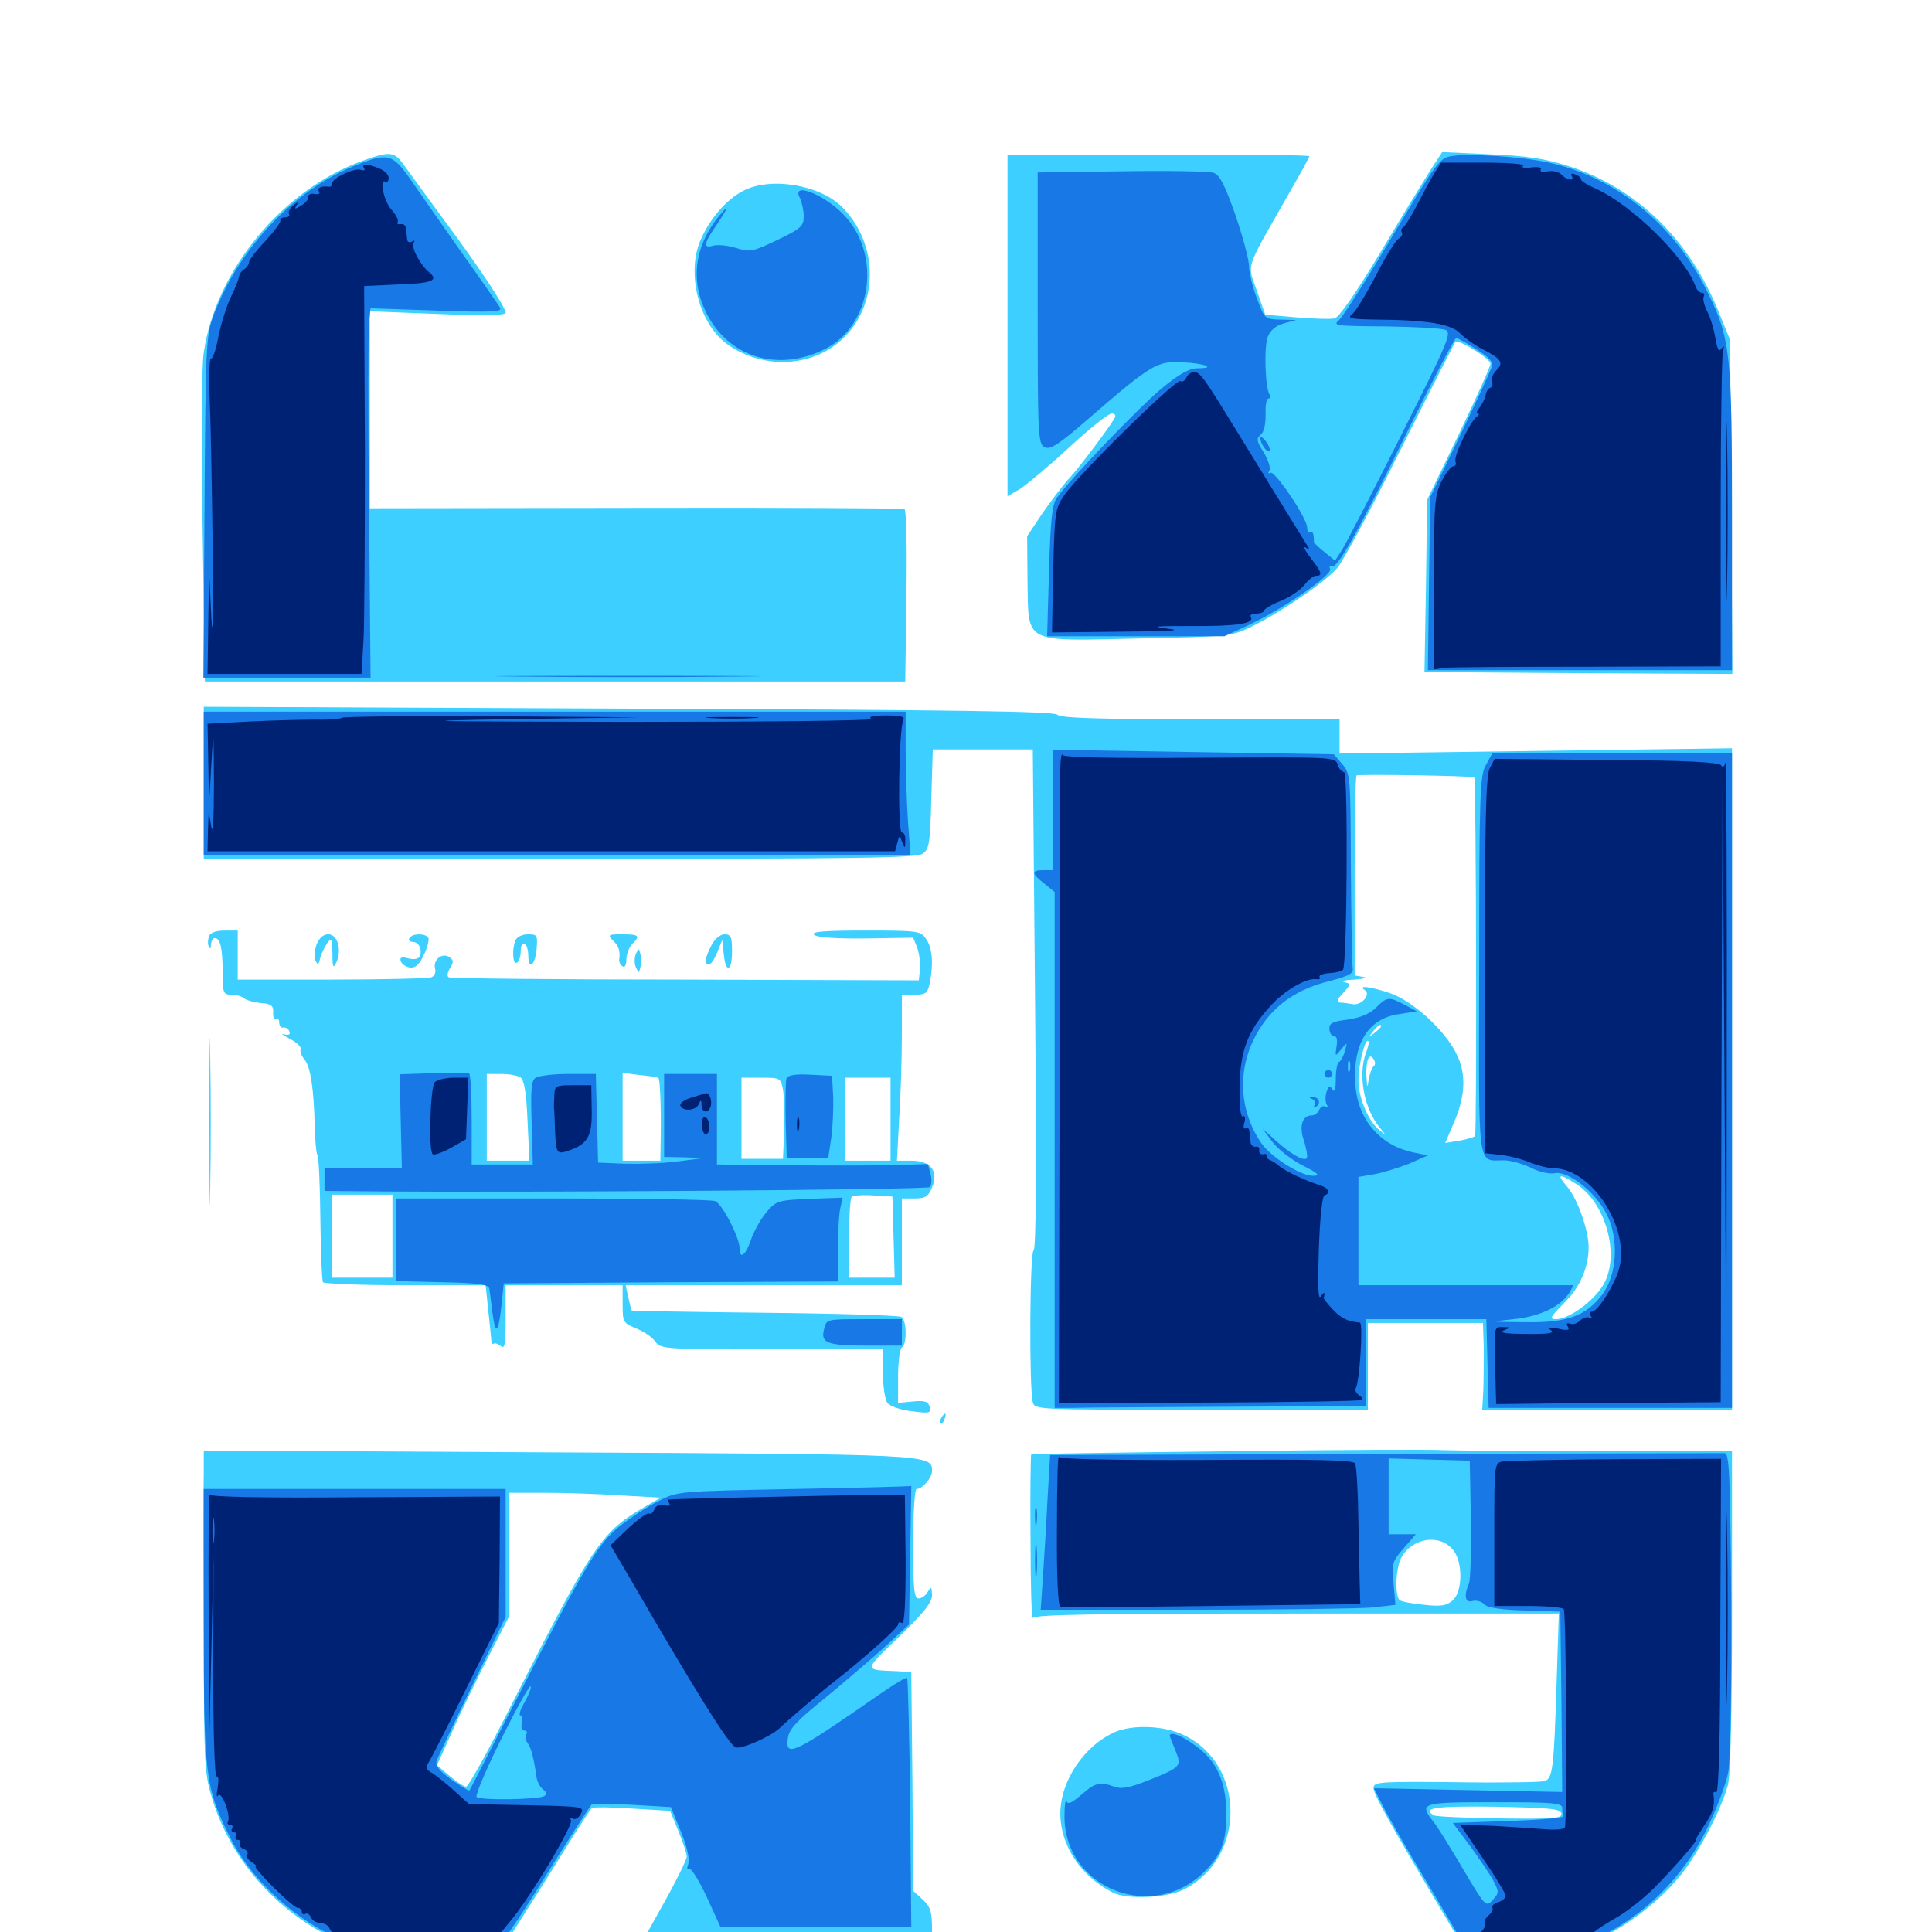 <svg xmlns="http://www.w3.org/2000/svg" viewBox="0 -1000 1000 1000">
	<path fill="#3ccfff" d="M187.695 -916.797C146.094 -901.758 111.719 -860.156 105.469 -817.578C104.297 -809.766 104.102 -773.047 104.883 -725.977L106.055 -647.266H287.305H468.555L469.141 -691.406C469.531 -715.625 469.141 -735.938 468.164 -736.523C467.383 -736.914 404.883 -737.305 329.102 -737.109L191.406 -736.914V-787.891V-838.867L226.562 -837.5C249.609 -836.523 261.719 -836.719 261.719 -838.086C261.719 -841.016 247.852 -861.914 229.688 -886.328C220.898 -898.242 211.719 -910.938 209.18 -914.453C204.102 -921.68 201.953 -921.875 187.695 -916.797ZM521.484 -831.445V-743.164L527.93 -746.875C531.25 -749.023 542.773 -758.594 553.32 -768.359C563.672 -777.93 573.633 -785.938 575.391 -785.938C577.148 -785.938 577.734 -784.961 576.953 -783.594C573.438 -777.734 559.375 -758.984 553.711 -752.734C550.195 -749.023 543.945 -740.625 539.453 -734.18L531.641 -722.461L531.836 -699.414C532.422 -666.406 528.906 -668.164 589.648 -669.531C636.328 -670.508 637.695 -670.703 648.047 -675.781C663.086 -683.203 686.328 -699.023 692.188 -706.055C695.117 -709.375 709.766 -736.719 724.805 -766.992C740.039 -797.266 752.734 -822.461 753.32 -823.047C754.688 -824.609 771.484 -814.453 771.484 -811.719C771.484 -810.352 764.062 -793.945 755.078 -775.195L738.672 -741.211L738.086 -696.68L737.305 -652.148L816.992 -651.562L896.68 -651.172L896.094 -737.5L895.508 -824.023L889.453 -838.867C874.219 -876.367 847.07 -902.734 811.719 -914.062C799.414 -917.969 790.234 -919.336 771.289 -920.117L746.484 -921.289L740.234 -911.719C736.914 -906.445 725.195 -887.305 714.258 -868.945C701.367 -847.656 692.969 -835.547 690.625 -835.156C688.477 -834.766 679.688 -834.961 670.898 -835.742L654.883 -837.109L650.586 -849.414C645.508 -863.672 644.336 -859.766 665.234 -896.484C672.07 -908.398 677.734 -918.555 677.734 -919.141C677.734 -919.727 642.578 -920.117 599.609 -919.922L521.484 -919.727ZM384.57 -901.172C375.781 -896.484 367.773 -887.305 362.695 -875.977C355.078 -858.789 361.719 -832.422 376.367 -821.875C394.922 -808.594 420.508 -809.766 436.133 -824.609C455.078 -842.578 454.883 -873.828 435.742 -892.969C424.023 -904.492 398.633 -908.594 384.57 -901.172ZM105.469 -594.727V-555.469H289.648C445.508 -555.469 474.414 -555.859 477.734 -558.203C481.055 -560.742 481.445 -563.867 482.031 -586.523L482.812 -612.109H508.594H534.57L535.742 -482.812C536.523 -396.289 536.328 -353.125 534.961 -352.734C533.008 -351.953 532.617 -282.031 534.57 -274.219C535.547 -270.312 536.523 -270.312 621.875 -270.312H708.008V-292.773V-315.234H737.891H767.578L767.969 -303.125C767.969 -296.289 767.969 -286.133 767.773 -280.664L767.188 -270.312H831.836H896.484V-441.602V-612.695L794.922 -611.328L693.359 -609.961V-618.945V-627.734H621.484C568.164 -627.734 549.023 -628.32 547.266 -630.078C545.508 -631.836 492.969 -632.617 325.195 -633.203L105.469 -634.18ZM763.086 -597.656C764.062 -596.875 764.453 -413.086 763.477 -411.914C762.695 -411.328 758.984 -410.156 755.078 -409.57L748.047 -408.398L751.953 -417.578C758.594 -432.227 759.18 -444.141 753.711 -454.883C747.656 -466.992 731.055 -482.031 719.531 -485.938C709.766 -489.258 702.344 -490.234 706.445 -487.5C709.766 -485.352 704.688 -479.297 700 -480.273C698.047 -480.664 695.117 -481.055 693.555 -481.055C691.602 -481.25 691.992 -482.617 695.117 -485.938C699.219 -490.43 699.414 -490.82 695.898 -491.602C693.945 -492.188 696.289 -492.773 701.172 -492.969C706.055 -493.359 708.008 -493.945 705.664 -494.336L701.172 -495.117V-546.484C701.172 -574.609 701.562 -598.242 702.148 -598.633C702.93 -599.414 762.109 -598.438 763.086 -597.656ZM727.93 -472.266C728.711 -472.852 727.539 -473.438 725.391 -473.242C723.242 -473.242 722.656 -472.656 724.219 -472.07C725.586 -471.484 727.344 -471.68 727.93 -472.266ZM714.844 -468.75C714.844 -468.359 713.281 -466.797 711.523 -465.43C708.398 -462.891 708.203 -463.086 710.742 -466.211C713.281 -469.336 714.844 -470.312 714.844 -468.75ZM707.031 -455.078C702.734 -443.555 706.055 -425.781 714.453 -416.016C717.578 -412.109 717.578 -412.109 714.258 -414.844C708.398 -419.336 703.125 -431.641 703.125 -440.82C703.125 -449.023 706.641 -462.695 708.203 -461.133C708.789 -460.742 708.203 -458.008 707.031 -455.078ZM710.938 -448.047C710.156 -447.461 708.984 -444.336 708.398 -441.211C707.812 -436.328 707.617 -436.719 707.227 -443.359C707.031 -451.758 708.789 -455.469 711.133 -451.562C711.914 -450.195 711.914 -448.633 710.938 -448.047ZM735.742 -405.859C736.523 -406.445 735.352 -407.031 733.203 -406.836C731.055 -406.836 730.469 -406.25 732.031 -405.664C733.398 -405.078 735.156 -405.273 735.742 -405.859ZM815.625 -387.305C831.055 -377.734 838.672 -350.586 830.078 -335.352C825.391 -326.953 812.305 -317.188 805.469 -317.188C801.758 -317.188 802.344 -318.164 809.57 -325.586C817.773 -333.594 822.266 -343.945 822.266 -354.492C822.266 -363.086 816.602 -379.297 811.328 -385.547C805.469 -392.383 806.641 -392.969 815.625 -387.305ZM108.203 -515.43C107.617 -513.867 107.422 -511.523 108.008 -510.156C108.789 -508.594 109.18 -508.984 109.18 -511.133C109.375 -512.891 110.156 -514.453 111.133 -514.453C114.062 -514.453 115.234 -508.984 115.234 -496.68C115.234 -485.938 115.625 -485.156 119.727 -485.156C122.266 -485.156 125 -484.375 126.172 -483.398C127.148 -482.422 131.055 -481.25 134.766 -480.859C140.43 -480.469 141.602 -479.492 141.406 -475.977C141.211 -473.438 141.992 -472.07 142.773 -472.656C143.75 -473.242 144.531 -472.266 144.531 -470.703C144.531 -468.945 145.508 -467.773 146.68 -468.164C147.852 -468.359 149.414 -467.383 149.805 -466.016C150.391 -464.453 149.414 -464.062 147.07 -464.648C145.117 -465.234 146.484 -464.258 150 -462.305C153.516 -460.547 156.055 -458.008 155.664 -457.031C155.078 -455.859 156.055 -453.516 157.617 -451.562C160.742 -448.047 162.5 -435.938 162.891 -416.797C163.086 -409.766 163.672 -403.32 164.258 -402.148C165.039 -401.172 165.625 -386.133 165.82 -369.141C166.016 -351.953 166.602 -337.305 167.188 -336.328C167.773 -335.547 186.914 -334.766 209.766 -334.766H251.367L252.734 -321.68C253.516 -314.258 254.297 -307.227 254.297 -306.055C254.492 -304.688 255.078 -303.906 255.469 -304.492C256.055 -305.078 257.617 -304.492 259.18 -303.32C261.328 -301.562 261.719 -304.102 261.719 -317.969V-334.766H291.992H322.266V-325C322.266 -315.625 322.461 -315.234 329.492 -312.305C333.398 -310.742 337.891 -307.617 339.258 -305.469C341.992 -301.758 344.336 -301.562 399.609 -301.562H457.031V-289.258C457.031 -282.422 458.008 -275.586 459.375 -273.828C460.742 -272.07 466.406 -270.117 472.07 -269.531C481.055 -268.359 482.031 -268.555 481.25 -271.68C480.469 -274.609 478.711 -275.195 472.461 -274.609L464.844 -273.828V-287.5C464.844 -295.117 465.82 -301.953 466.797 -302.539C469.531 -304.102 469.336 -316.602 466.602 -318.359C465.234 -319.141 433.594 -320.117 395.898 -320.508C358.203 -320.898 327.148 -321.484 326.953 -321.68C326.758 -321.875 325.977 -325 325.195 -328.516L323.828 -334.766H395.312H466.797V-357.227V-379.688H473.438C478.906 -379.688 480.469 -380.664 482.422 -385.352C485.938 -393.75 481.836 -399.219 471.875 -399.219H464.258L465.43 -421.289C466.211 -433.203 466.797 -452.539 466.797 -464.258V-485.156H473.438C479.297 -485.156 480.078 -485.938 481.25 -491.211C483.203 -501.367 482.617 -509.375 479.297 -514.062C476.562 -518.164 475 -518.359 447.656 -518.359C426.758 -518.359 419.727 -517.773 421.289 -516.211C422.656 -514.844 432.227 -514.062 448.047 -514.258L472.656 -514.648L474.805 -509.375C475.781 -506.25 476.562 -501.367 476.172 -498.242L475.586 -492.578L354.688 -492.969C288.281 -492.969 233.008 -493.555 232.227 -494.141C231.25 -494.727 231.641 -496.875 233.008 -499.023C234.961 -502.148 234.766 -503.125 232.422 -504.688C228.711 -507.031 224.023 -503.125 225.195 -498.633C225.781 -496.68 224.805 -494.727 223.242 -494.141C221.68 -493.555 198.438 -492.969 171.68 -492.969H123.047V-505.664V-518.359H116.211C111.914 -518.359 108.789 -517.188 108.203 -515.43ZM141.211 -483.789C143.555 -484.18 141.602 -484.57 136.719 -484.57C131.836 -484.57 129.883 -484.18 132.422 -483.789C134.766 -483.398 138.672 -483.398 141.211 -483.789ZM269.336 -442.383C271.289 -441.016 272.461 -434.766 273.047 -419.922L274.023 -399.219H262.891H251.953V-421.68V-444.141H259.375C263.281 -444.141 267.773 -443.359 269.336 -442.383ZM340.82 -441.992C341.602 -441.016 342.188 -428.516 341.992 -412.5L341.797 -399.219H332.031H322.266V-421.875V-444.727L331.055 -443.555C336.133 -443.164 340.43 -442.383 340.82 -441.992ZM405.273 -435.938C405.859 -432.422 406.25 -422.852 405.859 -414.844L405.273 -400.195H394.531H383.789V-421.094V-442.188H393.945C403.906 -442.188 404.102 -441.992 405.273 -435.938ZM460.938 -420.703V-399.219H449.219H437.5V-420.703V-442.188H449.219H460.938ZM203.125 -360.156V-338.672H187.5H171.875V-360.156V-381.641H187.5H203.125ZM462.5 -359.766L463.086 -338.672H451.172H439.453V-358.789C439.453 -369.922 440.039 -379.688 440.82 -380.469C441.602 -381.25 446.68 -381.641 452.148 -381.25L461.914 -380.664ZM163.867 -511.133C162.891 -508.398 162.5 -504.492 163.281 -502.93C164.453 -500.391 164.844 -500.391 165.625 -503.711C166.016 -505.859 167.773 -509.375 169.141 -511.523C171.68 -515.039 171.875 -514.648 172.07 -506.641C172.07 -499.023 172.461 -498.438 174.219 -502.148C175.391 -504.492 175.781 -508.594 175 -511.328C173.242 -518.164 166.602 -518.164 163.867 -511.133ZM211.914 -514.453C211.328 -513.477 211.914 -512.5 213.477 -512.5C216.797 -512.5 218.555 -508.789 217.383 -505.273C216.797 -503.711 214.648 -503.125 211.523 -503.906C207.812 -504.883 206.836 -504.492 207.422 -502.539C208.008 -500.977 209.961 -499.609 212.109 -499.219C214.844 -498.828 216.992 -500.586 219.336 -505.664C221.289 -509.57 222.266 -513.672 221.68 -514.648C220.117 -516.992 213.477 -516.992 211.914 -514.453ZM266.797 -513.281C264.844 -508.398 265.43 -500.391 267.578 -501.758C268.75 -502.344 269.531 -505.078 269.531 -507.812C269.531 -510.547 270.312 -512.109 271.484 -511.523C272.656 -510.938 273.438 -508.203 273.438 -505.469C273.438 -497.656 276.953 -500.195 277.734 -508.594C278.32 -516.016 278.125 -516.406 273.242 -516.406C270.312 -516.406 267.578 -515.039 266.797 -513.281ZM317.188 -513.281C320.312 -510.352 321.094 -507.812 320.508 -503.32C320.312 -502.148 321.094 -500.586 322.266 -499.805C323.438 -499.023 324.219 -500.586 324.219 -503.516C324.219 -506.055 325.586 -509.57 327.148 -511.328C331.641 -515.625 330.859 -516.406 322.07 -516.406C314.844 -516.406 314.453 -516.211 317.188 -513.281ZM368.164 -510.547C364.844 -504.102 364.453 -500.781 366.992 -500.781C367.969 -500.781 369.922 -503.711 371.289 -507.227L373.828 -513.477L374.609 -506.25C375.586 -495.898 378.906 -497.07 378.906 -507.617C378.906 -515.039 378.32 -516.406 375 -516.406C372.852 -516.406 369.922 -514.062 368.164 -510.547ZM329.102 -506.25C328.32 -504.297 328.32 -501.172 329.102 -499.414C330.664 -496.094 330.664 -496.094 331.445 -499.414C332.031 -501.172 332.031 -504.297 331.445 -506.25C330.664 -509.375 330.664 -509.375 329.102 -506.25ZM108.398 -419.727C108.398 -381.055 108.594 -365.039 108.789 -383.984C109.18 -402.93 109.18 -434.57 108.789 -454.297C108.594 -474.023 108.398 -458.398 108.398 -419.727ZM487.305 -266.211C486.523 -265.039 486.328 -263.867 486.914 -263.281C487.305 -262.695 488.281 -263.672 488.867 -265.43C490.234 -268.75 489.062 -269.336 487.305 -266.211ZM635.742 -248.828C579.883 -248.242 533.984 -247.461 533.789 -247.266C533.398 -247.07 533.203 -227.344 533.398 -203.516C533.398 -179.492 533.984 -161.133 534.57 -162.5C535.352 -164.258 564.258 -164.844 671.094 -164.844H806.836L805.664 -128.125C804.297 -85.156 803.711 -79.688 799.609 -78.125C798.047 -77.539 777.344 -77.148 753.711 -77.539C714.453 -77.93 710.938 -77.734 710.938 -74.609C710.938 -71.289 719.141 -56.641 745.703 -11.914C753.32 0.781 759.961 12.305 760.352 13.477C761.328 16.406 789.844 16.016 803.516 12.695C827.734 7.031 854.297 -9.961 870.117 -29.688C879.492 -41.602 890.82 -63.086 894.336 -75.977C895.703 -81.055 896.484 -112.5 896.484 -166.406V-248.828H826.758C788.281 -248.828 752.539 -249.219 747.07 -249.414C741.797 -249.805 691.602 -249.609 635.742 -248.828ZM752.344 -197.461C757.227 -191.211 757.031 -176.172 751.953 -171.68C748.828 -168.945 746.094 -168.359 737.305 -169.336C731.445 -169.922 725.781 -170.898 724.609 -171.68C721.875 -173.438 722.266 -188.281 725.391 -193.945C731.25 -204.297 745.703 -206.25 752.344 -197.461ZM808.203 -61.328C808.594 -58.789 804.102 -58.398 776.367 -58.789C758.594 -58.984 743.164 -59.766 742.188 -60.352C735.742 -64.258 742.969 -65.234 773.828 -64.844C801.953 -64.258 807.617 -63.867 808.203 -61.328ZM105.469 -237.695C105.273 -231.445 105.273 -193.945 105.469 -154.492C105.664 -83.789 105.664 -82.227 110.352 -67.383C118.945 -40.625 137.5 -17.383 162.5 -2.148C182.031 9.57 196.094 13.086 227.93 14.258L255.664 15.43L267.969 -3.906C274.805 -14.648 285.938 -32.227 292.773 -43.359C299.609 -54.297 305.664 -63.672 306.445 -64.258C307.422 -64.648 316.797 -64.648 327.539 -63.867L346.875 -62.695L351.172 -52.148C353.516 -46.484 355.469 -40.43 355.469 -39.062C355.469 -37.5 349.805 -25.977 342.773 -13.477C335.742 -0.977 330.078 9.57 330.078 9.961C330.078 10.547 364.453 10.938 406.25 10.938H482.422V-0.781C482.422 -10.547 481.641 -13.086 477.539 -16.797L472.656 -21.289L472.266 -77.93L471.68 -134.57L464.844 -134.961C446.68 -135.742 446.68 -134.766 465.234 -152.734C478.32 -165.43 482.422 -170.508 482.422 -174.414C482.227 -178.711 482.031 -179.102 480.273 -176.172C479.297 -174.219 476.953 -172.656 475.586 -172.656C473.047 -172.656 472.656 -177.539 472.656 -200.977C472.656 -217.188 473.438 -229.297 474.414 -229.297C477.539 -229.297 482.422 -235.156 482.422 -238.672C482.422 -247.266 481.836 -247.266 288.672 -248.242L105.469 -249.219ZM321.094 -225.977L341.992 -224.805L334.18 -220.312C311.523 -207.422 307.227 -201.172 265.625 -119.336C253.32 -94.922 242.383 -75 241.211 -75.195C240.234 -75.195 236.328 -77.734 232.812 -80.664L226.172 -86.328L234.18 -104.102C238.477 -113.867 247.07 -131.25 252.93 -142.773L263.672 -163.672V-195.508V-227.344H281.836C291.992 -227.344 309.57 -226.758 321.094 -225.977ZM577.148 -103.516C561.133 -96.484 548.828 -78.125 548.828 -61.328C548.828 -44.727 559.375 -28.906 575.781 -20.508C583.203 -16.602 604.102 -17.578 612.891 -22.07C645.117 -38.477 644.922 -86.914 612.305 -102.148C602.344 -106.836 586.328 -107.422 577.148 -103.516Z"/>
	<path fill="#1878e5" d="M752.539 -919.336C744.922 -918.359 745.117 -918.555 717.773 -872.852C706.25 -853.516 695.117 -836.328 693.164 -834.375C689.648 -831.445 691.016 -831.25 716.797 -831.055C731.836 -830.859 745.898 -830.078 748.047 -829.297C751.562 -827.93 750 -823.828 725 -774.219C710.156 -744.727 696.484 -718.164 694.531 -715.234L691.016 -709.766L685.547 -714.258C682.617 -716.602 680.078 -718.945 680.078 -719.531C680.078 -723.633 679.492 -725.391 678.125 -724.609C677.344 -724.219 676.562 -725.195 676.562 -726.953C676.562 -731.836 659.766 -756.641 657.617 -755.273C656.445 -754.688 656.25 -755.078 657.031 -756.445C657.812 -757.617 656.445 -761.914 654.102 -765.82C650.391 -771.68 650.195 -773.047 652.539 -775C654.297 -776.367 655.078 -780.273 655.078 -785.547C654.883 -790.039 655.469 -793.75 656.641 -793.75C657.617 -793.75 657.812 -794.727 657.031 -795.898C654.883 -799.609 654.102 -820.508 656.25 -825.781C657.422 -828.906 660.352 -831.445 664.453 -832.617L670.898 -834.375L662.695 -834.57C654.688 -834.766 654.492 -834.961 650.586 -845.508C648.242 -851.562 646.484 -858.984 646.484 -862.305C646.484 -865.43 643.359 -877.344 639.453 -888.672C633.984 -904.297 631.25 -909.57 628.125 -910.547C625.781 -911.328 604.492 -911.719 580.664 -911.328L537.109 -910.742V-840.625C537.109 -775 537.305 -770.312 540.625 -768.555C543.555 -766.992 547.852 -769.727 564.648 -784.375C595.898 -811.328 599.023 -813.281 612.109 -812.5C623.633 -811.914 629.883 -809.375 619.922 -809.375C615.625 -809.375 610.352 -806.445 601.367 -799.023C589.648 -789.258 553.906 -752.148 547.07 -742.383C544.531 -739.062 543.75 -730.859 542.969 -704.297L541.992 -670.703H587.891H633.789L646.484 -676.562C664.258 -684.961 689.648 -702.344 688.477 -705.469C687.891 -706.836 688.281 -707.617 689.258 -706.836C691.992 -705.273 702.539 -723.828 728.516 -776.758C741.602 -803.32 752.93 -825 753.711 -825C754.492 -825 759.18 -822.461 764.258 -819.141C771.094 -814.844 773.047 -812.5 772.07 -809.961C771.484 -808.008 764.062 -791.992 755.664 -774.414L740.234 -742.578L739.648 -697.852L739.062 -653.125H817.773H896.484V-730.859C896.484 -817.578 895.703 -824.609 883.789 -848.828C866.406 -884.57 834.961 -909.57 798.828 -916.406C785.742 -918.945 761.133 -920.508 752.539 -919.336ZM182.812 -913.867C151.758 -901.172 123.633 -871.289 110.742 -837.305C106.641 -826.367 106.445 -823.047 105.859 -737.695L105.273 -649.219H148.438H191.797L191.016 -737.891C190.43 -786.523 190.625 -829.688 191.016 -833.398L191.797 -840.43L226.172 -839.258C255.273 -838.281 260.156 -838.477 258.789 -840.82C257.812 -842.383 248.828 -855.469 238.477 -869.922C228.32 -884.375 216.406 -901.367 212.109 -907.617C202.93 -920.703 200.391 -921.094 182.812 -913.867ZM414.062 -897.461C415.039 -895.312 416.016 -891.016 416.016 -888.086C416.016 -883.008 414.648 -881.641 402.344 -875.781C389.648 -869.727 388.281 -869.336 380.859 -871.68C376.562 -873.047 371.094 -873.438 369.141 -872.852C364.062 -871.289 364.258 -873.828 369.727 -881.836C376.367 -891.602 377.93 -894.922 373.242 -889.453C359.18 -873.047 356.836 -854.297 366.406 -836.523C378.32 -814.453 403.711 -807.422 427.344 -819.531C450.586 -831.445 456.25 -866.211 438.281 -887.109C428.711 -898.438 408.984 -906.836 414.062 -897.461ZM652.344 -773.242C652.344 -770.312 655.859 -765.43 657.031 -766.602C657.617 -767.188 656.836 -769.336 655.273 -771.484C653.711 -773.438 652.539 -774.414 652.344 -773.242ZM268.945 -649.805C238.672 -650 263.867 -650.195 325.195 -650.195C386.523 -650.195 411.133 -650 380.273 -649.805C349.219 -649.414 299.219 -649.414 268.945 -649.805ZM105.469 -594.531V-557.422H288.281H471.289L469.922 -575.391C469.336 -585.156 468.75 -601.758 468.75 -612.5V-631.641H287.109H105.469ZM544.922 -580.859V-549.609H540.039C533.789 -549.609 533.789 -547.852 540.625 -542.578L545.898 -538.281V-404.688V-271.289H555.273C560.352 -271.484 596.484 -271.68 635.742 -271.875L707.031 -272.266V-294.727V-317.188H738.281H769.336L769.922 -294.336L770.508 -271.289H833.398H896.484V-440.82V-610.156H834.57H772.461L769.141 -604.102C766.016 -598.828 765.625 -589.453 765.625 -500.195C765.43 -391.016 764.258 -399.609 778.906 -399.414C782.422 -399.219 788.672 -397.461 792.578 -395.508C796.68 -393.359 802.148 -392.188 804.883 -392.773C811.719 -393.945 825.586 -383.203 831.445 -371.875C838.086 -359.18 837.109 -340.234 829.297 -329.883C820.703 -318.75 811.133 -315.234 789.062 -315.625C770.703 -315.82 770.703 -315.82 783.398 -317.188C796.875 -318.555 807.617 -323.633 812.109 -330.664L814.453 -334.766H758.789H703.125V-362.891V-390.82L711.133 -392.188C715.625 -392.969 723.828 -395.508 729.297 -397.656L739.062 -401.953L731.445 -403.516C714.258 -407.227 702.93 -420.312 701.562 -438.281C700 -459.57 708.008 -472.656 723.633 -475L733.398 -476.562L727.148 -479.883C718.945 -484.18 717.969 -484.18 712.109 -478.32C708.984 -475.195 704.102 -473.242 697.656 -472.266C689.648 -471.289 687.891 -470.312 688.086 -467.383C688.281 -465.234 689.258 -463.672 690.625 -463.672C691.992 -463.672 692.383 -461.523 691.797 -458.398C691.016 -453.125 691.016 -452.93 694.141 -456.836C697.461 -460.742 697.461 -460.742 696.094 -455.859C695.312 -453.125 693.945 -450.781 693.164 -450.391C692.188 -450 691.406 -446.094 691.406 -441.602C691.406 -436.133 690.82 -434.375 689.648 -436.133C688.281 -438.281 687.695 -437.891 686.523 -434.57C685.938 -432.422 685.938 -429.492 686.719 -428.32C687.5 -426.953 687.305 -426.562 686.133 -427.148C684.961 -427.93 683.594 -427.148 682.812 -425.586C682.227 -424.023 680.469 -422.656 678.906 -422.656C674.023 -422.656 672.266 -416.992 675 -409.375C676.172 -405.273 676.953 -401.562 676.367 -400.586C675.195 -398.633 668.164 -402.539 660.156 -409.766L653.516 -415.82L658.594 -408.984C661.328 -405.273 668.359 -399.805 674.023 -396.875C682.617 -392.578 683.594 -391.406 679.492 -391.406C673.242 -391.406 658.008 -400.977 652.93 -408.203C640.234 -426.758 640.234 -450 652.93 -468.945C660.938 -480.859 672.266 -488.281 688.086 -492.188C697.852 -494.727 700.586 -496.094 700.195 -498.633C699.805 -500.391 699.414 -523.828 699.219 -550.586C699.023 -598.047 699.023 -599.609 694.727 -604.492L690.43 -609.57L617.773 -610.742L544.922 -611.914ZM698.633 -445.703C698.047 -444.336 697.656 -445.312 697.656 -448.047C697.656 -450.781 698.047 -451.758 698.633 -450.586C699.023 -449.219 699.023 -446.875 698.633 -445.703ZM224.023 -444.531L206.836 -443.945L207.422 -419.727L208.008 -395.312H188.086H167.969V-389.453V-383.594L189.062 -383.398C269.531 -382.617 479.883 -384.18 481.25 -385.547C482.227 -386.523 482.422 -389.453 481.641 -392.383L480.273 -397.461L459.375 -396.875C447.852 -396.68 423.242 -396.68 404.883 -396.875L371.094 -397.266V-420.703V-444.141H357.422H343.75V-422.656V-401.172L354.102 -400.977L364.258 -400.586L350.586 -398.828C343.164 -397.852 330.859 -397.461 323.242 -397.656L309.57 -398.242L308.984 -421.289L308.398 -444.141H294.336C286.523 -444.141 278.906 -443.164 277.344 -442.188C275 -440.82 274.609 -436.328 275.195 -418.75L275.781 -397.266H259.961H244.141V-420.508C244.141 -433.398 243.555 -444.141 242.773 -444.531C241.797 -444.922 233.398 -444.922 224.023 -444.531ZM685.547 -444.141C685.547 -443.164 686.523 -442.188 687.5 -442.188C688.672 -442.188 689.453 -443.164 689.453 -444.141C689.453 -445.312 688.672 -446.094 687.5 -446.094C686.523 -446.094 685.547 -445.312 685.547 -444.141ZM407.031 -441.602C406.641 -440.234 406.445 -430.273 406.641 -419.727L407.227 -400.391L417.969 -400.586L428.711 -400.781L430.273 -411.133C431.055 -416.992 431.445 -426.562 431.25 -432.422L430.664 -443.164L419.336 -443.75C411.328 -444.141 407.812 -443.555 407.031 -441.602ZM679.297 -431.055C680.469 -430.664 681.055 -429.102 680.469 -428.125C679.688 -426.758 680.078 -426.562 681.445 -427.344C683.984 -429.102 682.422 -432.422 679.102 -432.227C677.344 -432.227 677.539 -431.836 679.297 -431.055ZM205.078 -358.203V-336.914L228.906 -336.328C248.438 -335.938 252.93 -335.156 253.32 -332.812C253.516 -331.25 254.297 -325.586 254.883 -320.508C256.445 -308.594 258.008 -309.961 259.57 -324.414L260.742 -335.742L347.266 -336.328L433.594 -336.719V-352.148C433.594 -360.547 434.18 -370.312 434.766 -373.828L436.133 -380.078L418.945 -379.492C402.344 -378.711 401.758 -378.516 396.484 -372.266C393.555 -368.75 390.039 -362.305 388.672 -358.203C385.938 -350.195 382.812 -347.852 382.812 -353.906C382.812 -359.375 373.828 -376.953 370.117 -378.32C368.359 -379.102 330.469 -379.688 285.938 -379.688H205.078ZM426.562 -312.109C424.609 -304.883 427.93 -303.516 448.828 -303.516H466.797V-310.352V-317.188H447.266C427.93 -317.188 427.734 -317.188 426.562 -312.109ZM716.602 -247.461L543.555 -246.875L542.188 -223.828C541.602 -211.328 540.43 -193.359 539.844 -183.984L538.672 -166.797H618.555C662.695 -166.797 703.906 -167.383 710.352 -167.969L722.266 -169.336L721.289 -180.469C720.312 -190.82 720.703 -191.992 726.562 -198.633L732.812 -205.859H725.781H718.75V-225.391V-245.117L739.844 -244.531L760.742 -243.945L761.328 -213.672C761.523 -197.07 761.133 -182.227 760.352 -180.469C757.617 -174.219 758.203 -170.312 762.109 -171.289C764.062 -171.875 766.992 -171.094 768.359 -169.531C770.117 -167.773 777.148 -166.797 789.258 -166.406L807.617 -165.82L808.203 -119.141L808.594 -72.461L759.961 -73.438L711.133 -74.414L716.211 -64.453C718.945 -58.984 728.906 -41.797 738.281 -26.172C747.656 -10.547 756.836 5.078 758.594 8.594C761.719 14.648 762.109 14.844 775 14.844C821.484 14.648 862.695 -11.133 883.594 -53.516C888.477 -63.672 893.555 -76.953 894.531 -82.812C895.703 -89.258 896.289 -125.586 896.094 -170.703C895.508 -237.695 895.117 -247.852 892.578 -247.852C891.016 -247.852 811.719 -247.656 716.602 -247.461ZM808.594 -64.258C808.594 -62.695 808.789 -60.742 809.18 -59.961C809.375 -58.984 796.68 -58.008 780.664 -57.422L751.953 -56.445L760.742 -44.727C765.43 -38.281 770.898 -30.273 772.852 -26.758C775.977 -20.703 775.977 -20.312 772.656 -16.602C769.141 -12.695 768.945 -12.891 757.227 -32.617C750.781 -43.555 743.945 -54.688 741.797 -57.227C734.375 -66.797 735.547 -67.188 773.438 -67.188C803.32 -67.188 808.594 -66.797 808.594 -64.258ZM411.133 -229.297C350.781 -228.125 350.586 -228.125 340.82 -223.047C335.352 -220.312 326.367 -214.453 320.898 -210.156C309.375 -200.781 303.516 -191.016 267.578 -120.898C254.297 -95.117 243.359 -73.633 242.969 -73.242C242.773 -72.852 238.477 -75.391 233.594 -78.906C227.539 -83.203 225.195 -86.133 225.977 -88.477C226.562 -90.234 234.766 -107.617 244.336 -127.344L261.719 -163.086V-196.094V-229.297H183.594H105.469V-159.57C105.469 -81.25 106.25 -74.805 118.75 -49.609C133.008 -20.508 166.016 4.688 197.266 10.742C215.43 14.258 248.828 15.625 253.516 13.086C255.664 11.914 268.359 -6.25 281.25 -27.148C294.336 -48.047 305.664 -65.625 306.25 -66.016C307.031 -66.406 316.602 -66.406 327.539 -65.82L347.266 -64.648L352.344 -52.148C355.664 -44.141 357.031 -37.891 356.25 -35.156C355.469 -33.008 355.664 -31.836 356.641 -32.617C357.617 -33.398 361.523 -27.148 365.625 -18.555L372.852 -2.734H422.266H471.68L471.094 -66.602C470.703 -101.953 469.922 -131.055 469.531 -131.445C469.141 -132.031 463.281 -128.516 456.445 -123.828C410.938 -92.188 406.25 -89.844 407.812 -100.391C408.398 -105.078 412.5 -109.375 426.562 -120.703C436.328 -128.711 450.195 -140.625 457.422 -147.07L470.508 -159.18L471.094 -195.312C471.484 -215.039 471.68 -231.055 471.68 -230.859C471.68 -230.664 444.531 -229.883 411.133 -229.297ZM271.68 -119.141C269.336 -115.234 268.359 -112.109 269.336 -112.109C270.312 -112.109 270.703 -110.352 270.117 -108.203C269.531 -105.859 270.117 -104.297 271.289 -104.297C272.656 -104.297 273.047 -103.32 272.461 -102.344C271.68 -101.172 272.07 -99.219 273.047 -97.852C274.805 -95.703 276.367 -89.844 277.734 -79.883C278.125 -77.734 279.492 -75 281.055 -73.828C283.008 -72.266 283.203 -71.289 281.641 -70.312C278.516 -68.555 248.438 -67.969 246.68 -69.922C245.898 -70.703 251.562 -83.984 259.375 -99.805C267.188 -115.43 274.023 -127.734 274.609 -127.148C275.195 -126.758 273.828 -123.047 271.68 -119.141ZM535.742 -214.648C535.742 -210.352 536.133 -208.789 536.523 -211.328C536.914 -213.672 536.914 -217.188 536.523 -219.141C535.938 -220.898 535.547 -218.945 535.742 -214.648ZM535.742 -192.188C535.742 -184.18 536.133 -180.859 536.523 -184.961C536.914 -188.867 536.914 -195.508 536.523 -199.609C536.133 -203.516 535.742 -200.195 535.742 -192.188ZM605.469 -101.562C605.469 -101.172 606.836 -97.852 608.398 -93.945C611.719 -85.742 611.523 -85.352 593.945 -78.32C584.57 -74.609 580.273 -73.828 576.758 -75.195C569.336 -77.93 566.992 -77.344 559.766 -71.094C555.078 -66.992 552.734 -65.82 552.148 -67.578C551.562 -68.945 550.977 -65.82 550.977 -60.352C550.586 -22.07 597.656 -4.102 624.414 -32.227C632.617 -40.82 634.766 -47.266 634.766 -61.914C634.57 -77.734 629.688 -88.672 618.945 -96.289C611.914 -101.562 605.469 -104.102 605.469 -101.562Z"/>
	<path fill="#002274" d="M742.188 -909.961C740.234 -906.836 736.328 -899.414 733.398 -893.75C730.469 -888.086 727.344 -883.008 726.367 -882.422C725.391 -881.836 725 -880.664 725.586 -879.688C726.172 -878.711 725.391 -877.344 723.828 -876.367C722.461 -875.586 716.992 -866.992 712.109 -857.227C707.031 -847.656 701.562 -838.477 699.805 -837.305C697.07 -835.156 699.414 -834.766 713.086 -834.57C739.062 -834.375 751.367 -832.227 755.859 -827.344C758.203 -825 763.281 -821.289 767.578 -819.141C777.148 -814.258 778.516 -812.109 774.414 -808.203C772.656 -806.445 771.68 -803.906 772.266 -802.344C772.852 -800.977 772.266 -799.609 771.289 -799.219C770.117 -798.828 769.141 -797.07 768.945 -795.312C768.555 -793.555 767.188 -790.82 765.82 -789.062C764.453 -787.305 763.867 -785.938 764.844 -785.938C765.82 -785.938 765.625 -785.156 764.453 -784.375C761.133 -782.227 752.344 -763.867 753.32 -761.133C753.906 -759.766 753.32 -758.594 752.148 -758.594C750.977 -758.594 748.242 -755.078 746.094 -750.781C742.578 -743.75 742.188 -739.453 742.188 -698.242V-653.516L747.656 -654.297C750.586 -654.688 783.984 -654.883 821.875 -654.883L890.625 -655.078V-734.961C890.625 -778.906 891.211 -816.602 891.797 -818.555C892.578 -821.094 892.383 -821.289 891.016 -819.531C889.648 -817.578 888.867 -819.141 887.891 -825C887.109 -829.492 885.352 -835.742 883.594 -838.867C882.031 -841.992 881.25 -845.508 881.836 -846.484C882.422 -847.656 882.031 -848.438 880.859 -848.438C879.688 -848.438 878.125 -850 877.539 -851.953C871.875 -867.188 844.727 -893.75 826.367 -902.148C821.875 -904.102 818.359 -906.25 818.359 -907.031C818.359 -908.008 816.992 -909.18 815.234 -909.766C813.672 -910.352 812.891 -910.156 813.477 -908.984C815.234 -906.055 811.133 -906.641 808.203 -909.57C807.031 -911.133 803.711 -911.719 801.172 -911.328C798.242 -910.742 796.875 -911.133 797.461 -912.305C798.242 -913.281 796.094 -913.867 792.383 -913.281C788.867 -912.891 787.109 -913.281 788.477 -914.258C789.648 -915.039 780.469 -915.82 768.164 -915.82H745.898ZM188.477 -912.891C189.062 -911.914 188.477 -911.523 186.719 -912.109C183.594 -913.281 171.875 -907.812 171.875 -905.078C171.875 -903.906 171.289 -903.32 170.508 -903.32C166.406 -903.906 164.062 -902.93 165.039 -900.977C165.82 -899.805 165.039 -899.219 162.891 -899.609C160.742 -900 159.375 -899.219 159.57 -898.047C159.766 -897.07 158.203 -894.922 155.859 -893.555C152.734 -891.602 152.148 -891.602 153.516 -893.75C154.688 -895.703 154.297 -895.703 151.758 -893.555C150 -892.188 149.023 -890.234 149.609 -889.258C150.195 -888.281 149.219 -887.5 147.656 -887.5C145.898 -887.5 144.727 -886.719 145.117 -885.742C145.312 -884.766 141.797 -880.078 137.305 -875.195C132.617 -870.312 128.906 -865.43 128.906 -864.258C128.906 -863.281 127.734 -861.523 126.562 -860.742C125.195 -859.961 124.023 -858.398 123.828 -857.227C123.828 -856.25 121.875 -850.977 119.336 -845.898C116.992 -840.82 114.062 -831.25 112.891 -825C111.719 -818.555 109.961 -813.867 109.18 -814.453C108.398 -814.844 108.008 -804.492 108.594 -791.406C109.18 -778.125 109.766 -742.383 110.156 -711.719C110.352 -680.859 110.156 -666.992 109.375 -680.469L108.203 -704.883L107.812 -678.125L107.422 -651.172H147.266H187.109L188.086 -667.383C188.672 -676.172 188.867 -721.289 188.867 -767.773L188.477 -851.953L205.469 -852.734C223.242 -853.32 227.148 -854.688 222.461 -858.789C217.578 -862.695 212.695 -871.875 214.062 -874.219C214.844 -875.586 214.648 -875.781 213.281 -875C211.914 -874.219 210.742 -874.805 210.742 -876.172C210.547 -877.539 210.352 -880.078 210.156 -881.641C210.156 -883.203 208.789 -884.375 207.422 -883.984C205.859 -883.789 205.273 -884.18 205.859 -885.156C206.445 -886.133 204.883 -888.867 202.539 -891.602C198.633 -895.898 196.094 -908.008 199.609 -905.859C200.391 -905.273 201.172 -906.25 201.172 -908.008C201.172 -909.57 198.828 -911.914 196.094 -912.891C189.844 -915.43 186.914 -915.43 188.477 -912.891ZM893.555 -735.156C893.555 -693.75 893.75 -676.953 893.945 -697.656C894.336 -718.164 894.336 -752.148 893.945 -772.852C893.75 -793.359 893.555 -776.562 893.555 -735.156ZM614.062 -804.492C613.281 -802.93 612.109 -802.148 610.938 -802.734C608.789 -804.102 557.812 -754.102 550.781 -743.555C546.094 -736.719 545.898 -734.766 545.117 -704.492L544.531 -672.656L580.273 -673.047C605.664 -673.242 612.695 -673.633 604.492 -674.609C595.312 -675.781 597.852 -675.977 616.211 -675.977C639.648 -675.781 649.414 -677.148 647.461 -680.664C646.68 -681.641 648.047 -682.422 650.195 -682.422C652.539 -682.422 654.297 -683.203 654.297 -683.984C654.297 -684.766 658.203 -687.109 663.086 -689.062C667.773 -691.016 673.242 -694.727 675.195 -697.266C677.148 -699.805 679.688 -701.953 681.055 -701.953C684.766 -701.953 684.18 -703.711 678.32 -711.328C675.391 -715.234 674.219 -717.578 675.781 -716.602C677.148 -715.625 677.93 -715.82 677.148 -716.797C674.414 -721.094 644.141 -770.312 638.281 -779.883C623.438 -804.102 621.094 -807.422 618.164 -807.422C616.406 -807.422 614.648 -806.055 614.062 -804.492ZM177.148 -628.516C176.562 -627.93 170.508 -627.344 163.672 -627.539C156.836 -627.539 141.406 -627.148 129.492 -626.562L107.422 -625.391L107.812 -604.688L108.203 -583.789L109.375 -604.297C110.547 -623.828 110.547 -623.438 110.742 -594.531C110.742 -576.758 110.156 -567.383 109.375 -572.07L108.008 -579.883L107.617 -569.727L107.422 -559.375H285.352H463.281L464.453 -563.672C465.43 -567.773 465.625 -567.773 466.992 -564.062C468.359 -560.547 468.555 -560.742 468.555 -564.844C468.75 -567.188 467.969 -569.141 466.797 -569.141C464.453 -569.141 465.234 -623.633 467.578 -627.344C468.555 -629.102 466.211 -629.688 458.594 -629.688C451.953 -629.688 449.219 -629.102 450.977 -627.93C452.344 -626.953 397.461 -626.367 324.023 -626.367C219.727 -626.562 207.617 -626.758 262.695 -627.734L331.055 -628.711L254.688 -629.297C212.695 -629.492 177.93 -629.102 177.148 -628.516ZM367.773 -628.32C361.523 -628.711 366.602 -628.906 378.906 -628.906C391.211 -628.906 396.289 -628.711 390.234 -628.32C383.984 -627.93 373.828 -627.93 367.773 -628.32ZM548.828 -603.32C548.633 -599.023 548.438 -523.047 548.438 -434.57L548.047 -273.828L625.977 -274.023C668.945 -274.219 704.492 -274.805 704.883 -275.391C705.469 -275.977 704.688 -277.148 703.32 -277.93C701.953 -278.906 701.172 -280.469 701.758 -281.445C703.711 -284.57 705.664 -315.234 703.906 -315.43C697.461 -316.016 694.141 -317.578 689.648 -322.461C686.914 -325.391 684.766 -328.125 685.156 -328.32C685.352 -328.711 685.547 -329.492 685.547 -330.469C685.547 -331.25 684.57 -330.469 683.594 -328.906C682.227 -326.953 682.031 -335.156 682.617 -353.32C683.203 -369.531 684.375 -380.859 685.547 -381.25C688.867 -382.422 687.695 -385.156 683.203 -386.523C676.172 -388.672 665.234 -393.75 662.109 -396.484C660.547 -397.852 658.398 -399.219 657.227 -399.609C656.25 -400 655.469 -400.781 655.664 -401.562C656.055 -402.539 655.078 -402.93 653.711 -402.539C652.539 -402.344 651.562 -403.32 651.758 -404.492C652.148 -405.859 651.172 -406.836 649.805 -406.445C648.633 -406.25 647.266 -407.422 647.266 -408.984C647.07 -410.547 646.875 -413.086 646.68 -414.453C646.68 -415.82 645.703 -416.602 644.727 -416.016C643.75 -415.234 643.359 -416.797 644.141 -419.141C644.727 -421.484 644.336 -422.852 643.359 -422.07C642.188 -421.484 641.406 -427.148 641.602 -436.914C641.797 -455.664 645.703 -466.406 657.422 -479.102C664.648 -487.305 676.172 -493.945 681.445 -493.164C682.812 -492.969 683.594 -493.359 683.008 -494.336C682.422 -495.117 684.766 -496.094 687.891 -496.289C691.211 -496.484 694.531 -497.266 695.117 -498.047C697.266 -500.195 697.852 -600.391 695.703 -600.391C694.531 -600.391 692.969 -602.148 692.383 -604.297C691.211 -608.203 689.844 -608.203 620.898 -607.812C575.586 -607.422 550.586 -608.008 550 -609.18C549.414 -610.352 549.023 -607.617 548.828 -603.32ZM771.094 -602.344C769.141 -598.633 768.555 -575.977 768.555 -500.391V-403.125L777.344 -402.148C782.227 -401.562 789.062 -399.609 792.578 -398.047C796.094 -396.68 801.367 -395.312 804.297 -395.312C824.023 -395.117 844.141 -363.867 837.891 -342.773C835.547 -334.766 826.953 -321.094 824.023 -321.094C823.047 -321.094 822.656 -320.117 823.438 -318.75C824.219 -317.578 824.023 -317.188 822.656 -317.969C821.484 -318.555 819.531 -317.969 817.969 -316.602C816.602 -315.039 814.258 -314.258 812.695 -314.844C810.938 -315.43 810.547 -314.844 811.523 -313.281C812.695 -311.523 811.328 -311.133 806.445 -312.305C801.562 -313.086 800.586 -312.891 802.734 -311.523C804.883 -309.961 801.367 -309.375 790.039 -309.57C779.492 -309.57 775.781 -310.156 778.32 -311.328C782.031 -312.891 782.031 -313.086 777.734 -313.086C773.438 -313.281 773.242 -313.086 773.828 -293.359L774.414 -273.242L807.617 -273.633C825.977 -273.828 851.953 -274.023 865.82 -274.023L890.625 -274.219L891.016 -435.938L891.602 -597.461L892.578 -442.188L893.555 -286.914L893.75 -448.047C893.945 -536.719 893.555 -607.422 893.164 -605.469C892.578 -603.125 891.602 -602.539 890.82 -603.906C889.844 -605.469 872.266 -606.445 831.445 -606.641L773.633 -607.227ZM225 -439.844C222.656 -436.719 221.68 -403.906 224.023 -402.539C224.805 -401.953 229.102 -403.516 233.398 -405.859L241.211 -410.352L241.797 -426.172L242.383 -442.188H234.766C230.469 -442.188 226.172 -441.016 225 -439.844ZM286.914 -433.008C286.719 -429.883 286.719 -426.953 286.719 -426.367C286.914 -425.781 287.109 -420.312 287.305 -414.258C287.891 -402.344 288.086 -402.148 296.094 -405.078C304.492 -408.398 306.641 -412.695 306.25 -426.172L306.055 -438.281H296.484C287.695 -438.281 287.109 -438.086 286.914 -433.008ZM357.812 -431.836C354.297 -430.859 351.758 -428.906 352.148 -427.734C353.32 -424.609 360.156 -425 361.719 -428.516C362.695 -430.859 363.086 -430.859 363.086 -428.125C363.281 -424.023 366.406 -423.438 367.773 -427.148C368.75 -429.883 367.383 -434.375 365.43 -434.18C364.844 -433.984 361.328 -433.008 357.812 -431.836ZM363.281 -417.969C363.281 -415.234 364.258 -412.891 365.234 -412.891C366.406 -412.891 367.188 -414.648 367.188 -416.602C367.188 -418.75 366.406 -421.094 365.234 -421.68C364.062 -422.461 363.281 -420.703 363.281 -417.969ZM412.5 -417.773C412.5 -414.648 412.891 -413.477 413.477 -415.43C413.867 -417.188 413.867 -419.922 413.477 -421.289C412.891 -422.461 412.5 -421.094 412.5 -417.773ZM547.07 -208.398C546.875 -183.984 547.656 -168.75 548.828 -168.359C549.805 -168.164 585.352 -168.164 627.344 -168.75L704.102 -169.727L703.906 -176.562C703.711 -180.273 703.516 -196.289 703.125 -211.914C702.93 -227.539 702.148 -241.406 701.367 -242.578C700.391 -244.336 680.273 -244.727 624.414 -244.336C575.391 -244.141 548.633 -244.727 548.047 -245.898C547.461 -247.07 547.07 -230.078 547.07 -208.398ZM893.555 -167.773C893.555 -123.633 893.75 -105.469 893.945 -127.148C894.336 -148.828 894.336 -184.766 893.945 -207.227C893.75 -229.492 893.555 -211.914 893.555 -167.773ZM777.93 -243.555C773.438 -242.773 773.438 -242.578 773.438 -205.664V-168.75H790.82C800.586 -168.75 808.789 -167.969 809.375 -167.188C810.742 -164.844 811.133 -56.25 809.961 -54.102C809.375 -53.125 805.078 -52.734 800.391 -53.125C795.703 -53.516 783.789 -54.297 773.828 -54.883L755.664 -55.664L767.383 -38.281C774.023 -28.711 779.297 -19.922 779.297 -18.75C779.297 -17.578 777.539 -16.016 775.391 -15.43C773.242 -14.648 771.875 -13.477 772.461 -12.5C773.047 -11.719 772.07 -9.961 770.508 -8.594C768.945 -7.227 767.969 -5.469 768.555 -4.688C769.141 -3.711 768.359 -1.953 766.992 -0.391C765.43 0.977 763.672 4.688 762.891 7.617L761.719 12.891H776.758C787.891 12.891 791.211 12.305 789.062 10.742C786.914 9.375 788.086 8.984 793.555 9.57C801.562 10.547 808.984 9.375 807.812 7.227C807.227 6.445 810.938 4.688 816.016 3.125C821.094 1.758 825.586 0 826.172 -0.781C826.758 -1.367 831.445 -4.492 836.914 -7.617C842.188 -10.547 850.977 -17.578 856.445 -23.047C866.797 -33.594 879.102 -47.656 877.734 -47.656C877.344 -47.656 879.297 -50.781 881.836 -54.688C886.523 -61.523 887.695 -65.039 886.914 -70.898C886.523 -72.266 887.305 -72.852 888.281 -72.266C889.648 -71.484 890.43 -102.344 890.43 -158.008L890.82 -244.922L836.523 -244.727C806.641 -244.531 780.273 -243.945 777.93 -243.555ZM108.008 -161.914L108.203 -95.508L109.375 -145.312L110.547 -195.117L110.352 -137.109C110.352 -103.125 111.133 -79.688 112.109 -80.469C113.086 -81.055 113.281 -78.711 112.695 -74.805C111.914 -71.094 112.109 -69.336 112.891 -70.703C114.648 -73.438 119.727 -59.961 117.969 -57.031C117.383 -56.25 117.969 -55.469 119.141 -55.469C120.312 -55.469 120.703 -54.688 120.117 -53.516C119.531 -52.539 119.922 -51.562 121.094 -51.562C122.266 -51.562 122.656 -50.781 122.07 -49.609C121.484 -48.438 121.875 -47.656 123.047 -47.656C124.219 -47.656 124.805 -46.875 124.219 -45.898C123.633 -44.922 124.414 -43.555 126.172 -42.969C127.734 -42.383 128.711 -41.016 127.93 -40.039C127.344 -38.867 128.516 -37.305 130.273 -36.133C132.227 -34.961 133.203 -33.984 132.422 -33.984C130.078 -33.984 151.562 -12.5 154.102 -12.5C155.273 -12.5 156.25 -11.523 156.25 -10.352C156.25 -9.375 157.031 -8.789 158.008 -9.375C158.984 -9.961 160.156 -9.18 160.938 -7.617C161.523 -6.055 163.672 -4.688 165.82 -4.688C167.773 -4.688 170.117 -3.32 170.703 -1.562C171.484 0.195 173.242 1.172 175 0.391C176.562 -0.195 177.539 0 176.953 0.977C176.367 1.953 177.539 3.125 179.688 3.711C181.836 4.297 183.203 3.906 182.617 3.125C182.031 2.344 183.398 1.953 185.547 2.539C187.695 3.125 189.062 4.297 188.477 5.078C188.086 5.859 189.844 6.055 192.773 5.469C195.508 4.883 197.266 5.273 196.68 6.25C196.094 7.227 199.219 7.812 203.711 7.617C209.766 7.227 210.938 7.422 208.008 8.789C205.664 9.766 213.672 10.156 228.516 9.57C248.047 8.789 253.516 7.812 255.273 5.273C256.641 3.516 260.547 -1.172 263.867 -5.273C273.828 -16.797 297.07 -55.664 295.508 -57.812C294.922 -59.18 295.312 -59.375 296.484 -58.594C297.656 -58.008 299.609 -58.984 300.586 -61.133C302.734 -64.844 301.758 -65.039 272.656 -65.625L242.773 -66.211L234.961 -73.242C230.664 -77.148 225.391 -81.25 223.438 -82.422C220.312 -84.18 220.117 -85.156 222.07 -88.086C223.242 -90.039 232.031 -107.031 241.211 -125.781L258.203 -159.961L258.594 -192.773L258.789 -225.391L184.18 -225C135.547 -224.609 109.18 -225.195 108.594 -226.367C108.008 -227.539 107.812 -198.438 108.008 -161.914ZM110.742 -202.539C110.352 -199.414 109.961 -201.953 109.961 -207.812C109.961 -213.672 110.352 -216.211 110.742 -213.281C111.133 -210.156 111.133 -205.469 110.742 -202.539ZM397.461 -225.195C369.531 -224.609 346.484 -224.023 346.094 -223.828C345.703 -223.633 345.898 -222.656 346.484 -221.68C347.266 -220.703 345.898 -220.312 343.75 -220.898C341.406 -221.484 339.453 -220.703 338.672 -218.75C338.086 -216.992 336.719 -216.016 335.938 -216.602C335.156 -217.188 330.273 -213.672 325.195 -208.984L316.016 -200.195L324.414 -185.938C359.375 -125.586 377.344 -96.68 380.859 -95.508C383.984 -94.531 400.391 -101.758 404.297 -106.25C406.445 -108.398 423.633 -123.242 430.664 -128.711C447.461 -141.797 464.844 -157.422 464.844 -159.18C464.844 -160.352 465.82 -160.547 466.797 -159.961C468.164 -158.984 468.75 -169.531 468.75 -192.578L468.359 -226.367H458.398C452.734 -226.367 425.391 -225.781 397.461 -225.195Z"/>
</svg>